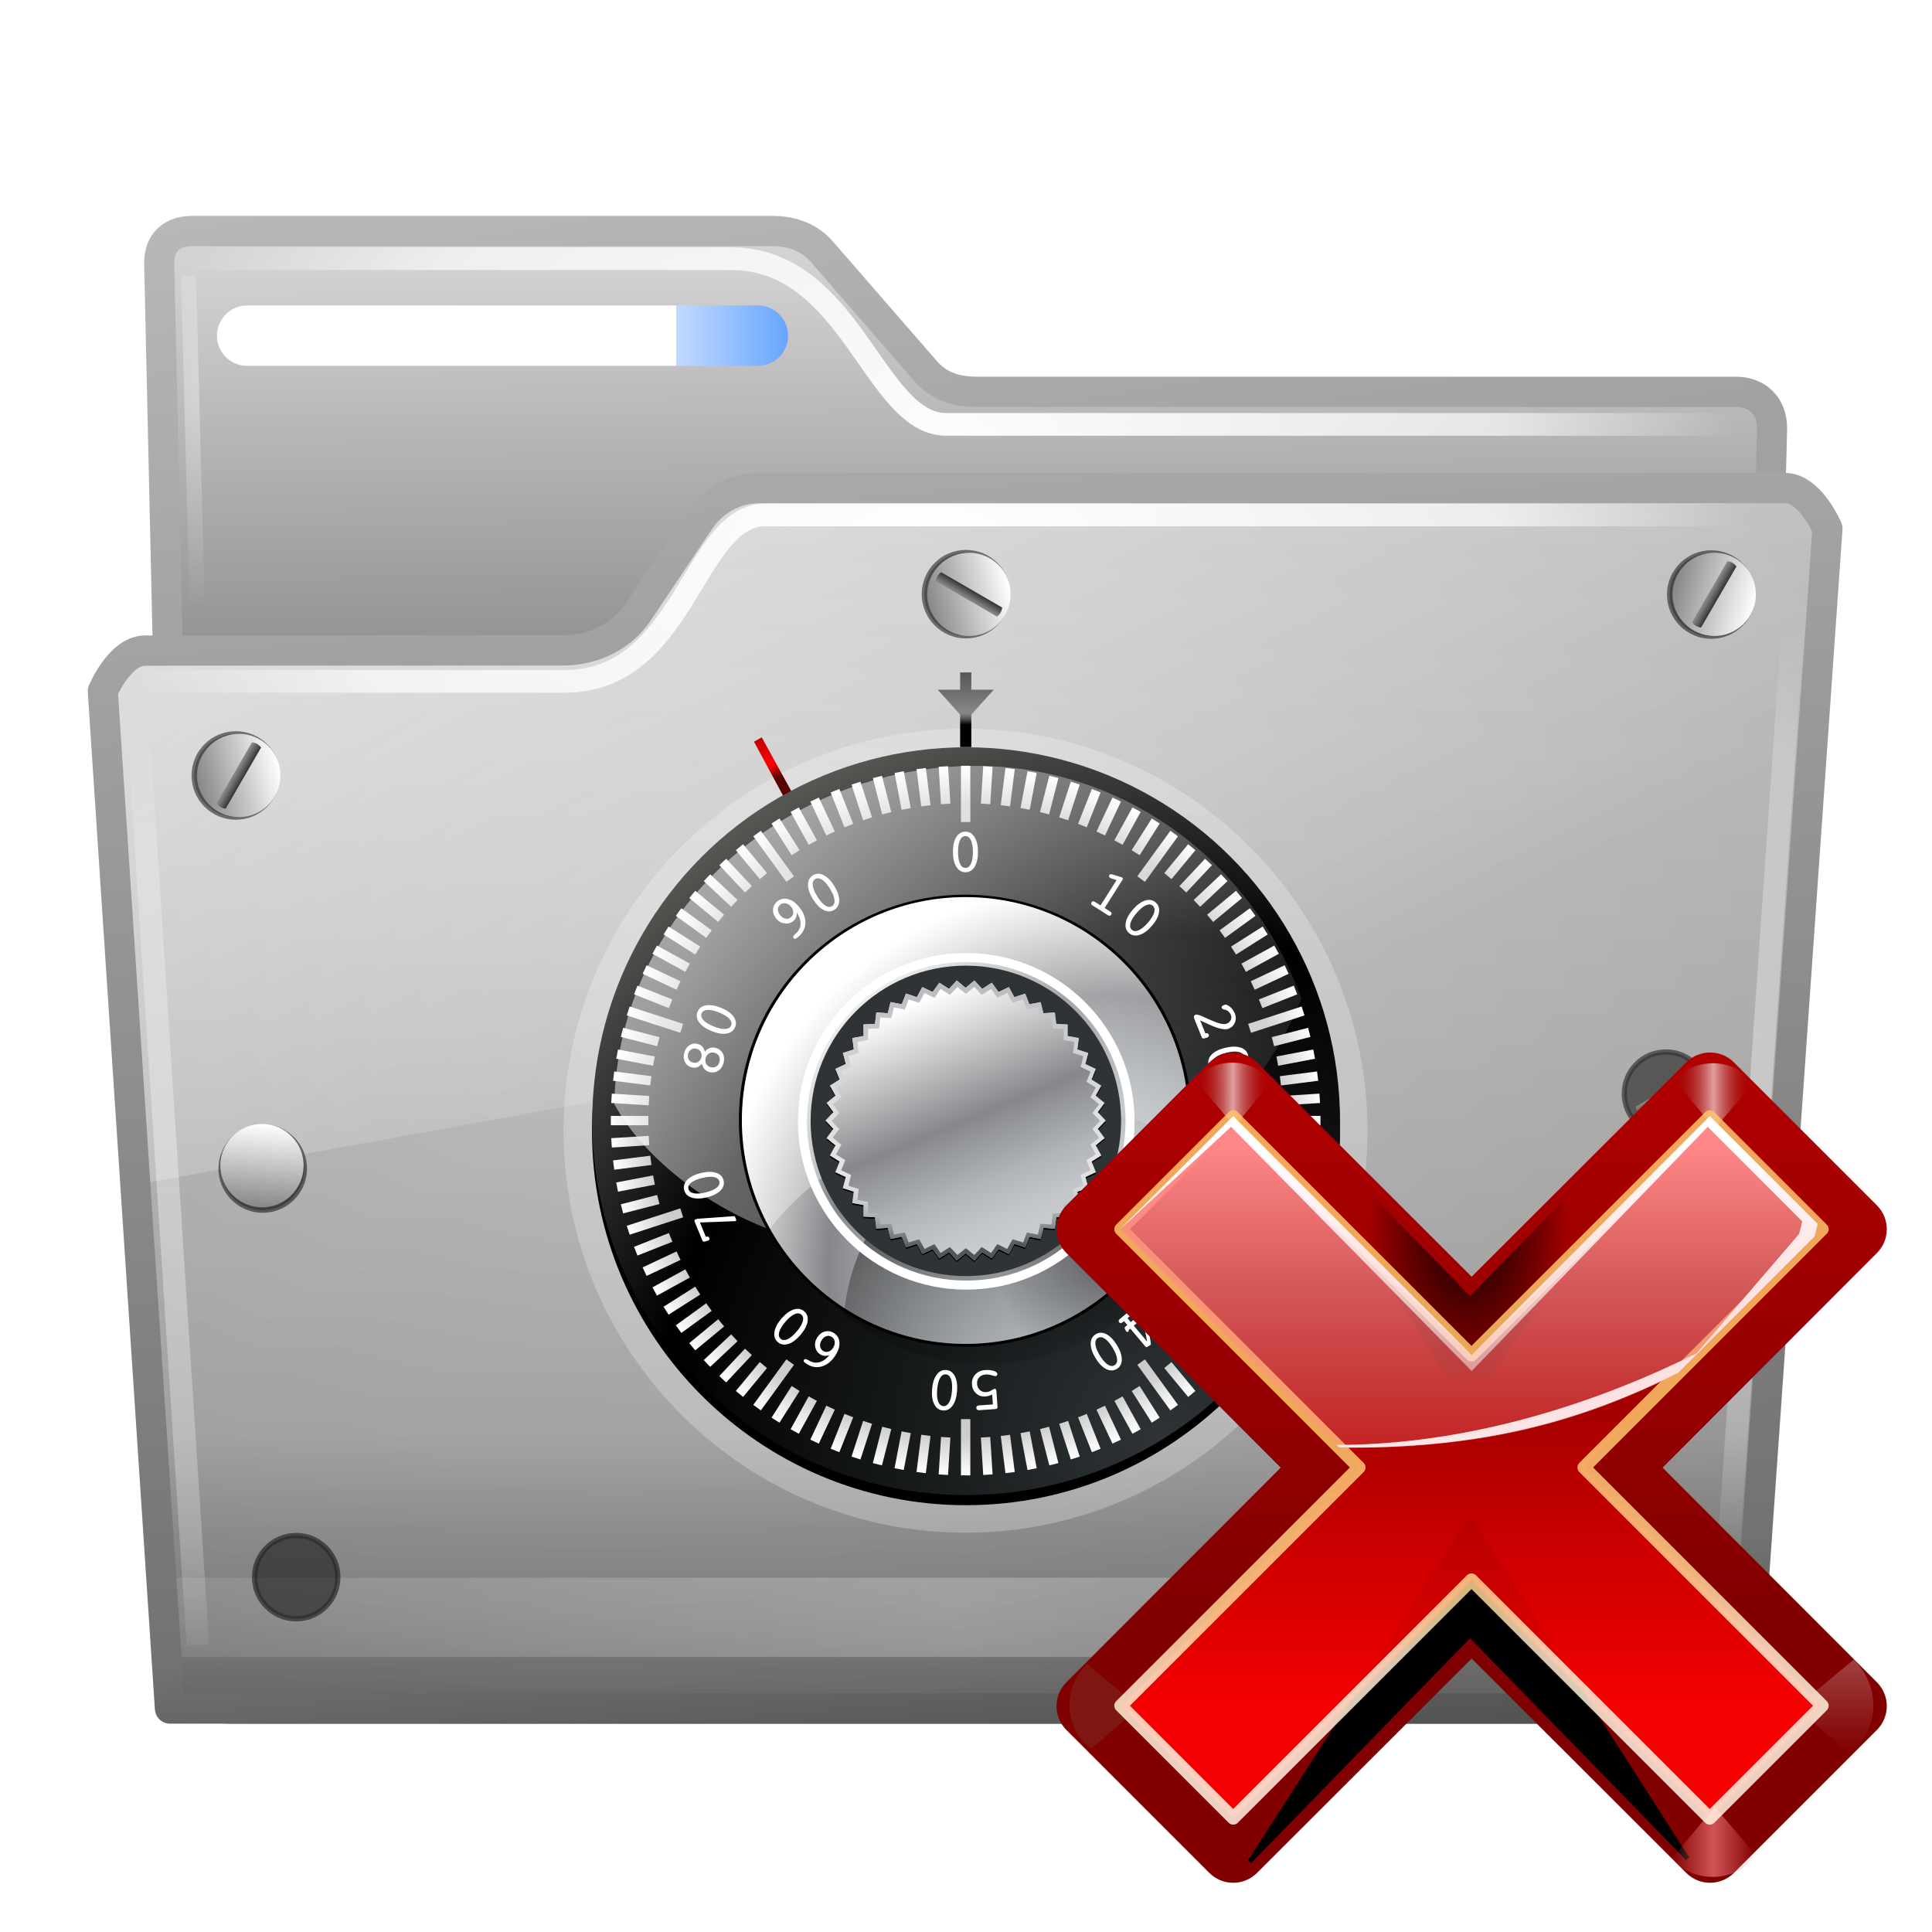 <svg height="256" viewBox="0 0 256 256" width="256" xmlns="http://www.w3.org/2000/svg" xmlns:xlink="http://www.w3.org/1999/xlink">
  <defs>
    <linearGradient id="linearGradient6701">
      <stop offset="0" stop-color="#fff"/>
      <stop offset="1" stop-color="#fff" stop-opacity="0"/>
    </linearGradient>
    <filter id="filter4454" color-interpolation-filters="sRGB" height="4.714" width="1.323" x="-.161" y="-1.857">
      <feGaussianBlur stdDeviation="15.477"/>
    </filter>
    <linearGradient id="linearGradient4786" gradientTransform="matrix(5.366 0 0 5.087 24.876 281.347)" gradientUnits="userSpaceOnUse" x1="15.133" x2="15.044" y1="17.42" y2="6.623">
      <stop offset="0" stop-color="#898989"/>
      <stop offset="1" stop-color="#d2d2d2"/>
    </linearGradient>
    <filter id="filter4123" color-interpolation-filters="sRGB" height="1.737" width="1.154" x="-.077" y="-.369">
      <feGaussianBlur stdDeviation="6.45"/>
    </filter>
    <linearGradient id="linearGradient4790" gradientUnits="userSpaceOnUse" x1="107.5" x2="94.814" y1="357" y2="279.762">
      <stop offset="0" stop-color="#a1a1a1"/>
      <stop offset="1" stop-color="#c1c1c1"/>
    </linearGradient>
    <linearGradient id="linearGradient11897" gradientUnits="userSpaceOnUse" x1="148.066" x2="148.066" y1="486.029" y2="315.263">
      <stop offset="0" stop-color="#616161"/>
      <stop offset=".063" stop-color="#747474"/>
      <stop offset=".13" stop-color="#818181"/>
      <stop offset=".2" stop-color="#969696"/>
      <stop offset=".7" stop-color="#b1b1b1"/>
      <stop offset="1" stop-color="#b6b6b6"/>
    </linearGradient>
    <radialGradient id="radialGradient69112" cx="147.016" cy="525.86" gradientTransform="matrix(1.587 0 -0 .753 -86.287 85.9)" gradientUnits="userSpaceOnUse" r="103.047" xlink:href="#linearGradient6701"/>
    <filter id="filter4375-19" color-interpolation-filters="sRGB" height="2.706" width="1.027" x="-.014" y="-.853">
      <feGaussianBlur stdDeviation="1.066"/>
    </filter>
    <linearGradient id="linearGradient4324-3">
      <stop offset="0" stop-color="#fff"/>
      <stop offset=".711" stop-color="#fff" stop-opacity=".653"/>
      <stop offset="1" stop-color="#fff" stop-opacity="0"/>
    </linearGradient>
    <linearGradient id="linearGradient6330" gradientUnits="userSpaceOnUse" x1="167.422" x2="180.588" y1="320.081" y2="482.759">
      <stop offset="0" stop-color="#a8a8a8"/>
      <stop offset=".853" stop-color="#727272"/>
      <stop offset="1" stop-color="#4e4e4e"/>
    </linearGradient>
    <linearGradient id="linearGradient6345" gradientUnits="userSpaceOnUse" x1="85.711" x2="130.892" y1="333.963" y2="426.569">
      <stop offset="0" stop-color="#fff" stop-opacity=".501"/>
      <stop offset="1" stop-color="#fff" stop-opacity="0"/>
    </linearGradient>
    <radialGradient id="radialGradient6522" cx="129.671" cy="373.827" gradientTransform="matrix(1.648 -.21 .129 1 -143.259 41.552)" gradientUnits="userSpaceOnUse" r="108.063">
      <stop offset="0" stop-color="#fff" stop-opacity=".3"/>
      <stop offset="1" stop-color="#fff" stop-opacity="0"/>
    </radialGradient>
    <linearGradient id="linearGradient1153" gradientUnits="userSpaceOnUse" x1="28.764" x2="104.454" y1="36.473" y2="36.473">
      <stop offset="0" stop-color="#fff"/>
      <stop offset=".804" stop-color="#fff"/>
      <stop offset=".804" stop-color="#c2daff"/>
      <stop offset="1" stop-color="#67a5ff"/>
    </linearGradient>
    <radialGradient id="radialGradient4473" cx="247.518" cy="398.591" gradientTransform="matrix(18.995 1.488 -.695 8.777 -4177.069 -3468.231)" gradientUnits="userSpaceOnUse" r="6.67" xlink:href="#linearGradient4324-3"/>
    <filter id="filter4504" color-interpolation-filters="sRGB" height="1.017" width="1.596" x="-.298" y="-.008">
      <feGaussianBlur stdDeviation=".366"/>
    </filter>
    <radialGradient id="radialGradient4510" cx="247.068" cy="400.185" gradientTransform="matrix(18.991 -1.537 .728 8.902 -4934.661 -2770.632)" gradientUnits="userSpaceOnUse" r="6.67" xlink:href="#linearGradient4324-3"/>
    <radialGradient id="radialGradient4684" cx="143.602" cy="314.059" gradientTransform="matrix(1 .005 -.003 .66 .994 125.472)" gradientUnits="userSpaceOnUse" r="101.605" xlink:href="#linearGradient4324-3"/>
    <filter id="filter4686" color-interpolation-filters="sRGB" height="1.267" width="1.014" x="-.007" y="-.133">
      <feGaussianBlur stdDeviation=".559"/>
    </filter>
    <radialGradient id="radialGradient5200" cx="143.602" cy="314.059" gradientTransform="matrix(1 .005 -.003 .66 .994 134.194)" gradientUnits="userSpaceOnUse" r="101.605" xlink:href="#linearGradient4324-3"/>
    <radialGradient id="radialGradient1239" cx="53.078" cy="315.766" gradientTransform="matrix(12.122 -.519 1.255 28.998 -987.397 -8818.051)" gradientUnits="userSpaceOnUse" r=".945" xlink:href="#linearGradient6701"/>
    <filter id="filter1241" color-interpolation-filters="sRGB" height="1.082" width="5.77" x="-2.385" y="-.041">
      <feGaussianBlur stdDeviation=".696"/>
    </filter>
    <filter id="filter13055" height="1.138" width="1.138" x="-.069" y="-.069">
      <feGaussianBlur stdDeviation="1.371"/>
    </filter>
    <filter id="filter13065" height="1.069" width="1.069" x="-.035" y="-.035">
      <feGaussianBlur stdDeviation=".685"/>
    </filter>
    <radialGradient id="radialGradient11840" cx="66.992" cy="88.16" gradientUnits="userSpaceOnUse" r="75.704">
      <stop offset="0" stop-color="#2e3436"/>
      <stop offset=".68"/>
      <stop offset="1" stop-color="#555753"/>
    </radialGradient>
    <radialGradient id="radialGradient12144" cx="62.19" cy="72.274" gradientUnits="userSpaceOnUse" r="53.034">
      <stop offset="0" stop-color="#85878a"/>
      <stop offset=".219" stop-color="#c9cdd1"/>
      <stop offset=".293" stop-color="#c2c6ca"/>
      <stop offset=".399" stop-color="#b0b4b7"/>
      <stop offset=".525" stop-color="#939598"/>
      <stop offset=".574" stop-color="#85878a"/>
      <stop offset=".811" stop-color="#fff"/>
    </radialGradient>
    <linearGradient id="lg1">
      <stop offset="0"/>
      <stop offset="1" stop-opacity="0"/>
    </linearGradient>
    <linearGradient id="linearGradient12146" gradientUnits="userSpaceOnUse" x1="74.672" x2="87.036" xlink:href="#lg1" y1="32.865" y2="88.903"/>
    <filter id="filter15054" height="1.246" width="1.157" x="-.079" y="-.123">
      <feGaussianBlur stdDeviation="1.194"/>
    </filter>
    <linearGradient id="linearGradient12148" gradientTransform="matrix(.527 0 0 .539 52.079 41.536)" gradientUnits="userSpaceOnUse" x1="40.928" x2="104.584" xlink:href="#linearGradient6701" y1="32.921" y2="71.319"/>
    <filter id="filter13133" height="1.049" width="1.049" x="-.025" y="-.025">
      <feGaussianBlur stdDeviation=".331"/>
    </filter>
    <linearGradient id="linearGradient12150" gradientUnits="userSpaceOnUse" x1="58.389" x2="46.999" y1="67.108" y2="39.636">
      <stop offset="0" stop-color="#c9cdd1"/>
      <stop offset=".104" stop-color="#c2c6ca"/>
      <stop offset=".254" stop-color="#b0b4b7"/>
      <stop offset=".43" stop-color="#939598"/>
      <stop offset=".5" stop-color="#85878a"/>
      <stop offset="1" stop-color="#fff"/>
    </linearGradient>
    <linearGradient id="linearGradient12152" gradientUnits="userSpaceOnUse" x1="28.664" x2="25.509" y1="22.323" y2="16.585">
      <stop offset=".3" stop-color="#590000"/>
      <stop offset=".354" stop-color="#850000"/>
      <stop offset=".425" stop-color="#b90000"/>
      <stop offset=".487" stop-color="#df0000"/>
      <stop offset=".537" stop-color="#f60000"/>
      <stop offset=".568" stop-color="#f00"/>
      <stop offset="1" stop-color="#bf0000"/>
    </linearGradient>
    <filter id="filter13703" height="1.126" width="1.126" x="-.063" y="-.063">
      <feGaussianBlur stdDeviation=".745"/>
    </filter>
    <linearGradient id="linearGradient12154" gradientUnits="userSpaceOnUse" x1="46.999" x2="46.999" y1="17.614" y2="8.549">
      <stop offset=".3"/>
      <stop offset=".314" stop-color="#0f1010"/>
      <stop offset=".363" stop-color="#424344"/>
      <stop offset=".406" stop-color="#66686a"/>
      <stop offset=".44" stop-color="#7d7f81"/>
      <stop offset=".462" stop-color="#85878a"/>
      <stop offset="1" stop-color="#555753"/>
    </linearGradient>
    <linearGradient id="linearGradient13089" gradientTransform="matrix(.503 0 0 .504 79.386 47.605)" gradientUnits="userSpaceOnUse" x1="47.75" x2="47.081" y1="70.165" y2="38.964">
      <stop offset="0" stop-color="#535557"/>
      <stop offset=".03" stop-color="#6e7072"/>
      <stop offset=".084" stop-color="#98999b"/>
      <stop offset=".136" stop-color="#b9babc"/>
      <stop offset=".186" stop-color="#d1d1d3"/>
      <stop offset=".233" stop-color="#dfdfe1"/>
      <stop offset=".272" stop-color="#e4e4e6"/>
      <stop offset=".477" stop-color="#dfdfe1"/>
      <stop offset=".725" stop-color="#d0d0d3"/>
      <stop offset=".994" stop-color="#b8b8bc"/>
      <stop offset="1" stop-color="#b7b7bb"/>
    </linearGradient>
    <clipPath id="clipPath13095">
      <polygon points="61.121 47.956 60.786 49.232 61.983 49.786 61.49 51.011 62.607 51.711 61.966 52.864 62.988 53.699 62.205 54.762 63.113 55.719 62.205 56.674 62.988 57.737 61.966 58.573 62.607 59.726 61.49 60.427 61.983 61.649 60.786 62.204 61.121 63.481 59.863 63.882 60.037 65.191 58.739 65.43 58.746 66.75 57.43 66.826 57.271 68.136 55.955 68.044 55.634 69.325 54.34 69.069 53.86 70.3 52.608 69.884 51.979 71.045 50.789 70.476 50.02 71.548 48.909 70.834 48.011 71.802 47 70.953 45.988 71.802 45.09 70.834 43.98 71.548 43.211 70.476 42.02 71.045 41.391 69.884 40.138 70.3 39.66 69.069 38.365 69.325 38.044 68.044 36.729 68.136 36.57 66.826 35.253 66.75 35.261 65.43 33.963 65.191 34.136 63.882 32.878 63.481 33.215 62.204 32.017 61.649 32.51 60.427 31.392 59.726 32.035 58.573 31.012 57.737 31.793 56.674 30.884 55.719 31.793 54.762 31.012 53.699 32.035 52.864 31.392 51.711 32.51 51.011 32.017 49.786 33.215 49.232 32.878 47.956 34.136 47.555 33.963 46.247 35.261 46.007 35.253 44.687 36.57 44.613 36.729 43.302 38.044 43.393 38.365 42.112 39.66 42.367 40.138 41.137 41.391 41.552 42.02 40.393 43.211 40.961 43.98 39.889 45.09 40.603 45.988 39.636 47 40.482 47 40.482 48.011 39.636 48.909 40.603 50.02 39.889 50.789 40.961 51.979 40.393 52.608 41.552 53.86 41.137 54.34 42.367 55.634 42.112 55.955 43.393 57.271 43.302 57.43 44.613 58.746 44.687 58.739 46.007 60.037 46.247 59.863 47.555" transform="matrix(.503 0 0 .504 79.386 47.605)"/>
    </clipPath>
    <filter id="filter13123" height="1.168" width="1.168" x="-.084" y="-.084">
      <feGaussianBlur stdDeviation=".592"/>
    </filter>
    <filter id="filter12955" height="1.349" width="1.349" x="-.174" y="-.174">
      <feGaussianBlur stdDeviation=".477"/>
    </filter>
    <linearGradient id="linearGradient12991" gradientTransform="matrix(.669 .169 -.169 .669 20.851 8.971)" gradientUnits="userSpaceOnUse" x1="7.464" x2="7.464" xlink:href="#XMLID_137_" y1="3.502" y2="11.501"/>
    <linearGradient id="XMLID_137_" gradientTransform="matrix(.97 .245 -.245 .97 2.102 -1.602)" gradientUnits="userSpaceOnUse" x1="7.464" x2="7.464" y1="3.502" y2="11.501">
      <stop offset="0" stop-color="#fff"/>
      <stop offset="1" stop-color="#888"/>
    </linearGradient>
    <linearGradient id="linearGradient12993" gradientTransform="matrix(.346 .597 -.597 .346 26.692 7.776)" gradientUnits="userSpaceOnUse" x1="7.839" x2="7.839" xlink:href="#XMLID_138_" y1="8.585" y2="7.585"/>
    <linearGradient id="XMLID_138_" gradientTransform="matrix(.913 .407 -.407 .913 3.627 -3.074)" gradientUnits="userSpaceOnUse" x1="7.839" x2="7.839" y1="8.585" y2="7.585">
      <stop offset="0" stop-color="#888a85"/>
      <stop offset=".223" stop-color="#7a7c78"/>
      <stop offset=".644" stop-color="#565654"/>
      <stop offset="1" stop-color="#323232"/>
    </linearGradient>
    <linearGradient id="linearGradient31135" gradientTransform="matrix(.97 .245 -.245 .97 2.102 -1.602)" gradientUnits="userSpaceOnUse" x1="7.464" x2="7.464" xlink:href="#XMLID_137_" y1="3.502" y2="11.501"/>
    <linearGradient id="linearGradient13049" gradientTransform="matrix(.865 -.501 .501 .865 -3.334 4.431)" gradientUnits="userSpaceOnUse" x1="7.839" x2="7.839" xlink:href="#XMLID_138_" y1="8.585" y2="7.585"/>
    <linearGradient id="linearGradient12969" gradientTransform="matrix(-.597 -.346 -.346 .597 32.049 13.133)" gradientUnits="userSpaceOnUse" x1="7.839" x2="7.839" xlink:href="#XMLID_138_" y1="8.585" y2="7.585"/>
    <radialGradient id="radialGradient544" cx="47.001" cy="55.717" gradientTransform="matrix(1 0 0 1 0 .002)" gradientUnits="userSpaceOnUse" r="38.105">
      <stop offset="0" stop-color="#9e9e9e"/>
      <stop offset=".893" stop-color="#cecece"/>
      <stop offset="1" stop-color="#fff"/>
    </radialGradient>
    <linearGradient id="linearGradient3208" gradientUnits="userSpaceOnUse" x1="74.197" x2="74.197" y1="74.948" y2="-16.736">
      <stop offset="0" stop-color="#810000"/>
      <stop offset="1" stop-color="#c50000"/>
    </linearGradient>
    <clipPath id="clipPath3559">
      <path d="m-64.51 10.75c-1.042.008-2.04.423-2.781 1.156l-16.969 16.969c-1.561 1.562-1.561 4.094 0 5.656l25.438 25.469-25.438 25.469c-1.561 1.562-1.561 4.094 0 5.656l16.969 16.969c1.562 1.561 4.094 1.561 5.656 0l25.469-25.438 25.469 25.438c1.562 1.561 4.094 1.561 5.656 0l16.969-16.969c1.561-1.562 1.561-4.094 0-5.656l-25.438-25.469 25.438-25.469c1.561-1.562 1.561-4.094 0-5.656l-16.969-16.969c-1.562-1.561-4.094-1.561-5.656 0l-25.469 25.438-25.469-25.438c-.764-.756-1.8-1.173-2.875-1.156zm31.188 63.406c-.751-.759-1.775-1.187-2.844-1.187s-2.092.427-2.844 1.187z"/>
    </clipPath>
    <filter id="filter3549" height="1.319" width="1.245" x="-.123" y="-.163">
      <feGaussianBlur stdDeviation="2.57"/>
    </filter>
    <linearGradient id="linearGradient4331" gradientTransform="scale(1.098 .911)" gradientUnits="userSpaceOnUse" x1="26.091" x2="31.501" xlink:href="#linearGradient6701" y1="14.857" y2="14.857"/>
    <filter id="filter3477" height="1.28" width="1.233" x="-.116" y="-.14">
      <feGaussianBlur stdDeviation=".288"/>
    </filter>
    <linearGradient id="linearGradient5179" gradientUnits="userSpaceOnUse" x1="304.887" x2="345.62" y1="385.861" y2="384.624">
      <stop offset="0" stop-color="#765c44"/>
      <stop offset="1" stop-color="#765c44" stop-opacity="0"/>
    </linearGradient>
    <linearGradient id="linearGradient3200" gradientUnits="userSpaceOnUse" x1="70.557" x2="70.557" y1="84.739" y2="34.264">
      <stop offset="0" stop-color="#f00"/>
      <stop offset="1" stop-color="#7f0000"/>
    </linearGradient>
    <linearGradient id="linearGradient5130" gradientUnits="userSpaceOnUse" spreadMethod="reflect" x1="88.606" x2="91.575" xlink:href="#linearGradient3366" y1="13.51" y2="13.51"/>
    <linearGradient id="linearGradient3366">
      <stop offset="0" stop-color="#ff8787"/>
      <stop offset="1" stop-color="#ff8787" stop-opacity="0"/>
    </linearGradient>
    <radialGradient id="radialGradient5265" cx="-36.593" cy="90.073" gradientTransform="matrix(.458 0 0 .782 -19.848 18.821)" gradientUnits="userSpaceOnUse" r="25.986" xlink:href="#lg1"/>
    <linearGradient id="linearGradient5120" gradientUnits="userSpaceOnUse" spreadMethod="reflect" x1="31.606" x2="34.575" xlink:href="#linearGradient3207" y1="13.51" y2="13.51"/>
    <linearGradient id="linearGradient3207">
      <stop offset="0" stop-color="#fff"/>
      <stop offset="1" stop-color="#790000" stop-opacity="0"/>
    </linearGradient>
    <linearGradient id="linearGradient5126" gradientUnits="userSpaceOnUse" spreadMethod="reflect" x1="88.606" x2="91.575" xlink:href="#linearGradient3207" y1="13.51" y2="13.51"/>
    <linearGradient id="linearGradient5100" gradientUnits="userSpaceOnUse" x1="60" x2="57.434" y1="92.973" y2="55.079">
      <stop offset="0" stop-color="#fff5e4"/>
      <stop offset=".25" stop-color="#ffecd0"/>
      <stop offset=".5" stop-color="#ffd390"/>
      <stop offset="1" stop-color="#ffc46a"/>
    </linearGradient>
    <filter id="filter3354" height="1.045" width="1.045" x="-.022" y="-.022">
      <feGaussianBlur stdDeviation=".458"/>
    </filter>
    <linearGradient id="linearGradient3194" gradientTransform="matrix(1.381 0 0 .687 16.962 -1.45)" gradientUnits="userSpaceOnUse" x1="68.313" x2="51.545" y1="109.976" y2="32.751">
      <stop offset="0" stop-color="#f4f5f8"/>
      <stop offset="1" stop-color="#fdfdfe"/>
    </linearGradient>
    <linearGradient id="linearGradient3191" gradientUnits="userSpaceOnUse" x1="63.012" x2="63.012" xlink:href="#linearGradient3366" y1="19.73" y2="67.1"/>
    <linearGradient id="linearGradient3188" gradientUnits="userSpaceOnUse" x1="73.148" x2="72.287" y1="69.748" y2="19.607">
      <stop offset="0" stop-color="#fff" stop-opacity="0"/>
      <stop offset="1" stop-color="#fff"/>
    </linearGradient>
  </defs>
  <rect fill-rule="evenodd" filter="url(#filter4454)" height="20" opacity=".8" rx="8.153" ry="10" transform="matrix(.903 0 0 .297 9.573 162.761)" width="230" x="15" y="201"/>
  <g enable-background="new" transform="matrix(1.058 0 0 1.064 -28.633 -300.291)">
    <path d="m52.094 312c-2.336 0-4.094 1.278-4.094 3.95v167.466c0 3.952 2.447 6.585 5.772 6.585h189.555c3.344 0 4.673-2.461 4.673-5.905v-147.522c0-2.951-2.011-4.547-4.516-4.547h-93.987c-1.693 0-4.434-.205-6.493-2.561l-13.071-14.954c-1.757-2.011-4.225-2.511-6.09-2.511z" fill="url(#linearGradient4786)" fill-rule="evenodd"/>
    <path d="m122.25 324c-3.198 0-5.916 1.724-7.531 4.125l-7.656 11.344c-1.912 2.841-5.3 4.78-9.469 4.781h-44.691c-3.197 0-5.392 3.037-5.344 5.062l.406 16.688h199.194l1.281-36.938c.104-3.037-2.147-5.062-5.344-5.062z" fill-rule="evenodd" filter="url(#filter4123)" opacity=".712" transform="translate(0 20)"/>
    <path d="m51.094 311c-2.336 0-4.094 1.278-4.094 3.95l3.78 168.466c0 3.952 2.447 6.585 5.772 6.585h183.996c3.344 0 4.673-2.461 4.673-5.905l3.78-148.522c0-2.951-2.011-4.547-4.516-4.547h-94.987c-1.693 0-4.434-.205-6.493-2.561l-13.071-14.954c-1.757-2.011-4.225-2.511-6.09-2.511z" fill="none" stroke="url(#linearGradient4790)" stroke-width="3.769"/>
    <path d="m51.07 314.443h67.537c15.096 0 17.92 20.638 26.983 20.638h103.022" fill="none" filter="url(#filter4686)" stroke="url(#radialGradient5200)" stroke-width="2.827"/>
    <path d="m32.764 36.473h67.69" fill="#82b7ff" stroke="url(#linearGradient1153)" stroke-linecap="round" stroke-width="8" transform="matrix(.945 0 0 .94 27.055 289.746)"/>
    <path d="m50.673 296.605 1.095 41.308" fill="none" filter="url(#filter1241)" opacity=".6" stroke="url(#radialGradient1239)" stroke-width="1.885" transform="translate(0 20)"/>
  </g>
  <g enable-background="new" transform="matrix(1.058 0 0 1.064 -28.703 -290.725)">
    <path d="m122.254 334.01h128.406c3.197 0 5.344 5.062 5.344 5.062l-10.344 146.938h-197.25l-8.406-126.688s2.116-5.062 5.312-5.062l52.281-.031c4.168-.002 7.557-1.94 9.469-4.781l7.656-11.344c1.616-2.401 4.333-4.094 7.531-4.094z" fill="url(#linearGradient11897)"/>
    <path d="m245.656 480.938h-197.25v3h197.25z" fill="url(#radialGradient69112)" fill-rule="evenodd" filter="url(#filter4375-19)" opacity=".499" transform="matrix(1 0 0 3.292 0 -1113.528)"/>
    <path d="m122.254 334.01h128.406c3.197 0 5.344 5.062 5.344 5.062l-10.344 146.938h-197.25l-8.406-126.688s2.116-5.062 5.312-5.062l52.281-.031c4.168-.002 7.557-1.94 9.469-4.781l7.656-11.344c1.616-2.401 4.333-4.094 7.531-4.094z" fill="url(#radialGradient6522)"/>
    <path d="m122.254 334.009c-3.198 0-5.916 1.692-7.531 4.093l-7.657 11.344c-1.912 2.841-5.299 4.78-9.467 4.782l-52.282.031c-3.197 0-5.33 3.037-5.311 5.063l4.287 61.42 208.935-37.755 2.777-43.916c-.003-3.038-2.148-5.063-5.344-5.063z" fill="url(#linearGradient6345)"/>
    <path d="m241.877 480.938h-187.801v3h187.801z" fill="url(#radialGradient69112)" fill-rule="evenodd" filter="url(#filter4375-19)" opacity=".3" transform="matrix(1 0 0 .722 0 131.781)"/>
    <path d="m122.188 323h128.406c3.197 0 5.344 5.062 5.344 5.062l-10.344 146.938h-197.25l-8.406-126.688s2.116-5.062 5.312-5.062l52.281-.031c4.168-.002 7.557-1.94 9.469-4.781l7.656-11.344c1.616-2.401 4.333-4.094 7.531-4.094z" fill="none" stroke="url(#linearGradient6330)" stroke-linecap="round" stroke-linejoin="round" stroke-width="3.769" transform="translate(.066 11.01)"/>
    <path d="m242.728 466.93 9.579-136.678" fill="none" filter="url(#filter4504)" opacity=".6" stroke="url(#radialGradient4473)" stroke-width="2.827" transform="translate(.066 11.01)"/>
    <path d="m51.845 467.081-7.683-117.524" fill="none" filter="url(#filter4504)" opacity=".6" stroke="url(#radialGradient4510)" stroke-width="2.827" transform="translate(.066 11.01)"/>
    <path d="m45.401 347.075h52.419c15.096 0 16.03-20.715 25.093-20.715h125.699" fill="none" filter="url(#filter4686)" stroke="url(#radialGradient4684)" stroke-width="2.827" transform="translate(.066 11.01)"/>
  </g>
  <g transform="matrix(0 2 -2 0 255.998 7.881)">
    <g transform="matrix(-1 0 0 1 60.014 48.549)">
      <circle cx="86" cy="7.5" filter="url(#filter12955)" opacity=".7" r="4" stroke="#000" stroke-width=".5" transform="matrix(.69 0 0 .69 -34.75 10.276)"/>
      <circle cx="24.575" cy="15.25" fill="url(#linearGradient12991)" r="2.759" stroke-width=".69"/>
      <path d="m23.703 13.056c-.121.012-.235.044-.338.105-.104.06-.188.142-.258.241l2.34 4.042c.121-.012.235-.044.338-.105.104-.06.188-.142.258-.241z" fill="url(#linearGradient12993)" stroke-width=".69"/>
    </g>
    <g transform="matrix(-.69 0 0 .69 52.612 107)">
      <circle cx="86" cy="7.5" filter="url(#filter12955)" opacity=".7" r="4" stroke="#000" stroke-width=".5" transform="translate(-78.499 .29)"/>
      <circle cx="7.5" cy="7.5" fill="url(#linearGradient31135)" r="3.999"/>
      <path d="m4.319 8.764c.018.175.064.341.153.49.086.15.206.273.35.375l5.859-3.392c-.018-.175-.064-.341-.152-.491-.086-.15-.206-.273-.35-.375z" fill="url(#linearGradient13049)"/>
    </g>
    <g transform="matrix(-1 0 0 1 125.139 92.924)">
      <circle cx="86" cy="7.5" filter="url(#filter12955)" opacity=".7" r="4" stroke="#000" stroke-width=".5" transform="matrix(.69 0 0 .69 -34.75 10.276)"/>
      <circle cx="24.575" cy="15.25" fill="url(#linearGradient12991)" r="2.759" stroke-width=".69"/>
      <path d="m23.703 13.056c-.121.012-.235.044-.338.105-.104.06-.188.142-.258.241l2.34 4.042c.121-.012.235-.044.338-.105.104-.06.188-.142.258-.241z" fill="url(#linearGradient12993)" stroke-width=".69"/>
    </g>
    <g transform="matrix(.69 0 0 .69 95.388 14.25)">
      <circle cx="86" cy="7.5" filter="url(#filter12955)" opacity=".7" r="4" stroke="#000" stroke-width=".5" transform="translate(-78.499 .29)"/>
      <circle cx="7.5" cy="7.5" fill="url(#linearGradient31135)" r="3.999"/>
      <path d="m4.319 8.764c.018.175.064.341.153.49.086.15.206.273.35.375l5.859-3.392c-.018-.175-.064-.341-.152-.491-.086-.15-.206-.273-.35-.375z" fill="url(#linearGradient13049)"/>
    </g>
    <g transform="translate(10.861 -.826)">
      <circle cx="86" cy="7.5" filter="url(#filter12955)" opacity=".7" r="4" stroke="#000" stroke-width=".5" transform="matrix(.69 0 0 .69 -34.75 10.276)"/>
      <circle cx="24.575" cy="15.25" fill="url(#linearGradient12991)" r="2.759" stroke-width=".69"/>
      <path d="m26.77 16.122c-.012.121-.044.235-.105.338-.06.104-.142.188-.241.258l-4.042-2.34c.012-.121.044-.235.105-.338.06-.104.142-.188.241-.258z" fill="url(#linearGradient12969)" stroke-width=".69"/>
    </g>
    <g id="g205" transform="translate(43.924 2.174)">
      <circle cx="86" cy="7.5" filter="url(#filter12955)" opacity=".7" r="4" stroke="#000" stroke-width=".5" transform="matrix(.69 0 0 .69 -34.75 10.276)"/>
      <circle cx="24.575" cy="15.25" fill="url(#linearGradient12991)" r="2.759" stroke-width=".69"/>
      <path d="m23.703 13.056c-.121.012-.235.044-.338.105-.104.06-.188.142-.258.241l2.34 4.042c.121-.012.235-.044.338-.105.104-.06.188-.142.258-.241z" fill="url(#linearGradient12993)" stroke-width=".69"/>
    </g>
    <use transform="matrix(-.174 -.985 .985 -.174 68.039 181.144)" xlink:href="#g205"/>
  </g>
  <g transform="matrix(2.289 0 0 2.289 -67.156 -24.774)">
    <path d="m61.457 75.707c0 13.12 10.673 23.793 23.793 23.793 13.119 0 23.793-10.673 23.793-23.793 0-13.12-10.674-23.794-23.793-23.794-13.12 0-23.793 10.674-23.793 23.794z" fill="#fff" filter="url(#filter13055)" opacity=".5" transform="matrix(.978 0 0 .978 1.854 2.236)"/>
    <path d="m61.457 75.707c0 13.12 10.673 23.793 23.793 23.793 13.119 0 23.793-10.673 23.793-23.793 0-13.12-10.674-23.794-23.793-23.794-13.12 0-23.793 10.674-23.793 23.794z" filter="url(#filter13065)" transform="matrix(.91 0 0 .91 7.682 7.411)"/>
    <circle cx="47" cy="55.719" fill="url(#radialGradient11840)" r="38.105" transform="matrix(.568 0 0 .568 58.57 44.077)"/>
    <g fill="url(#radialGradient544)" transform="matrix(.539 0 0 .539 59.904 45.659)">
      <g fill="url(#radialGradient544)">
        <rect fill="url(#radialGradient544)" height="6.043" width="1.007" x="46.497" y="17.614"/>
        <rect fill="url(#radialGradient544)" height="6.041" width="1.007" x="46.497" y="87.78"/>
      </g>
      <g fill="url(#radialGradient544)">
        <polygon fill="url(#radialGradient544)" points="27.748 30.077 24.195 25.187 25.01 24.595 28.563 29.483"/>
        <polygon fill="url(#radialGradient544)" points="68.99 86.843 65.437 81.952 66.253 81.36 69.806 86.25"/>
      </g>
      <g fill="url(#radialGradient544)">
        <polygon fill="url(#radialGradient544)" points="16.352 46.29 10.605 44.422 10.916 43.464 16.663 45.332"/>
        <polygon fill="url(#radialGradient544)" points="83.083 67.973 77.336 66.104 77.648 65.147 83.396 67.015"/>
      </g>
      <g fill="url(#radialGradient544)">
        <polygon fill="url(#radialGradient544)" points="16.664 66.104 10.916 67.973 10.605 67.015 16.353 65.147"/>
        <polygon fill="url(#radialGradient544)" points="83.396 44.422 77.648 46.29 77.337 45.332 83.085 43.464"/>
      </g>
      <g fill="url(#radialGradient544)">
        <polygon fill="url(#radialGradient544)" points="28.563 81.952 25.01 86.843 24.195 86.25 27.748 81.36"/>
        <polygon fill="url(#radialGradient544)" points="69.806 25.187 66.253 30.077 65.437 29.483 68.99 24.595"/>
      </g>
      <g fill="url(#radialGradient544)">
        <polygon fill="url(#radialGradient544)" points="44.357 21.742 44.104 17.721 45.111 17.657 45.363 21.678"/>
        <polygon fill="url(#radialGradient544)" points="48.889 93.78 48.637 89.758 49.643 89.695 49.896 93.715"/>
      </g>
      <g fill="url(#radialGradient544)">
        <polygon fill="url(#radialGradient544)" points="42.23 21.974 41.726 17.977 42.724 17.852 43.228 21.848"/>
        <polygon fill="url(#radialGradient544)" points="51.276 93.585 50.771 89.588 51.77 89.462 52.275 93.459"/>
      </g>
      <g fill="url(#radialGradient544)">
        <polygon fill="url(#radialGradient544)" points="40.121 22.341 39.366 18.383 40.354 18.195 41.109 22.151"/>
        <polygon fill="url(#radialGradient544)" points="53.645 93.242 52.891 89.285 53.879 89.096 54.634 93.054"/>
      </g>
      <g fill="url(#radialGradient544)">
        <polygon fill="url(#radialGradient544)" points="38.037 22.838 37.035 18.937 38.012 18.686 39.013 22.588"/>
        <polygon fill="url(#radialGradient544)" points="55.987 92.751 54.987 88.849 55.962 88.598 56.964 92.5"/>
      </g>
      <g fill="url(#radialGradient544)">
        <polygon fill="url(#radialGradient544)" points="35.991 23.465 34.746 19.634 35.703 19.324 36.949 23.155"/>
        <polygon fill="url(#radialGradient544)" points="58.296 92.114 57.05 88.282 58.008 87.971 59.254 91.802"/>
      </g>
      <g fill="url(#radialGradient544)">
        <polygon fill="url(#radialGradient544)" points="33.441 20.104 34.924 23.851 33.987 24.221 32.505 20.475"/>
        <polygon fill="url(#radialGradient544)" points="60.012 87.216 61.494 90.961 60.56 91.332 59.074 87.586"/>
      </g>
      <g fill="url(#radialGradient544)">
        <polygon fill="url(#radialGradient544)" points="32.036 25.1 30.32 21.455 31.231 21.026 32.947 24.671"/>
        <polygon fill="url(#radialGradient544)" points="62.77 90.411 61.054 86.766 61.965 86.337 63.68 89.982"/>
      </g>
      <g fill="url(#radialGradient544)">
        <polygon fill="url(#radialGradient544)" points="30.142 26.1 28.202 22.57 29.083 22.084 31.025 25.615"/>
        <polygon fill="url(#radialGradient544)" points="64.915 89.352 62.975 85.822 63.857 85.336 65.798 88.867"/>
      </g>
      <g fill="url(#radialGradient544)">
        <polygon fill="url(#radialGradient544)" points="28.315 27.217 26.157 23.815 27.007 23.276 29.166 26.677"/>
        <polygon fill="url(#radialGradient544)" points="66.991 88.161 64.834 84.759 65.684 84.219 67.842 87.622"/>
      </g>
      <g fill="url(#radialGradient544)">
        <polygon fill="url(#radialGradient544)" points="24.892 29.784 22.323 26.679 23.1 26.037 25.667 29.141"/>
        <polygon fill="url(#radialGradient544)" points="70.9 85.399 68.333 82.294 69.108 81.653 71.676 84.757"/>
      </g>
      <g fill="url(#radialGradient544)">
        <polygon fill="url(#radialGradient544)" points="23.307 31.224 20.548 28.286 21.283 27.597 24.04 30.533"/>
        <polygon fill="url(#radialGradient544)" points="72.717 83.841 69.959 80.903 70.694 80.214 73.452 83.15"/>
      </g>
      <g fill="url(#radialGradient544)">
        <polygon fill="url(#radialGradient544)" points="21.815 32.759 18.878 30 19.567 29.267 22.504 32.024"/>
        <polygon fill="url(#radialGradient544)" points="74.432 82.17 71.494 79.411 72.184 78.679 75.122 81.436"/>
      </g>
      <g fill="url(#radialGradient544)">
        <polygon fill="url(#radialGradient544)" points="20.424 34.386 17.319 31.817 17.961 31.042 21.065 33.609"/>
        <polygon fill="url(#radialGradient544)" points="76.038 80.396 72.936 77.826 73.577 77.051 76.681 79.619"/>
      </g>
      <g fill="url(#radialGradient544)">
        <polygon fill="url(#radialGradient544)" points="19.137 36.096 15.876 33.728 16.469 32.913 19.728 35.281"/>
        <polygon fill="url(#radialGradient544)" points="77.531 78.523 74.271 76.155 74.862 75.341 78.124 77.708"/>
      </g>
      <g fill="url(#radialGradient544)">
        <polygon fill="url(#radialGradient544)" points="17.96 37.884 14.557 35.726 15.097 34.876 18.499 37.034"/>
        <polygon fill="url(#radialGradient544)" points="78.903 76.562 75.502 74.401 76.04 73.552 79.442 75.711"/>
      </g>
      <g fill="url(#radialGradient544)">
        <polygon fill="url(#radialGradient544)" points="16.897 39.743 13.366 37.802 13.851 36.92 17.382 38.861"/>
        <polygon fill="url(#radialGradient544)" points="80.148 74.517 76.617 72.575 77.103 71.693 80.634 73.633"/>
      </g>
      <g fill="url(#radialGradient544)">
        <polygon fill="url(#radialGradient544)" points="15.954 41.666 12.309 39.949 12.737 39.039 16.382 40.754"/>
        <polygon fill="url(#radialGradient544)" points="81.263 72.397 77.618 70.683 78.047 69.771 81.692 71.486"/>
      </g>
      <g fill="url(#radialGradient544)">
        <polygon fill="url(#radialGradient544)" points="15.132 43.643 11.386 42.158 11.756 41.224 15.502 42.706"/>
        <polygon fill="url(#radialGradient544)" points="82.243 70.214 78.497 68.73 78.867 67.794 82.613 69.276"/>
      </g>
      <g fill="url(#radialGradient544)">
        <polygon fill="url(#radialGradient544)" points="13.87 47.731 9.967 46.729 10.218 45.755 14.12 46.756"/>
        <polygon fill="url(#radialGradient544)" points="83.782 65.683 79.88 64.681 80.129 63.703 84.032 64.706"/>
      </g>
      <g fill="url(#radialGradient544)">
        <polygon fill="url(#radialGradient544)" points="13.435 49.829 9.477 49.071 9.665 48.084 13.623 48.837"/>
        <polygon fill="url(#radialGradient544)" points="84.334 63.353 80.378 62.598 80.566 61.608 84.524 62.363"/>
      </g>
      <g fill="url(#radialGradient544)">
        <polygon fill="url(#radialGradient544)" points="13.13 51.946 9.133 51.44 9.259 50.443 13.256 50.949"/>
        <polygon fill="url(#radialGradient544)" points="84.742 60.995 80.743 60.487 80.869 59.488 84.867 59.993"/>
      </g>
      <g fill="url(#radialGradient544)">
        <polygon fill="url(#radialGradient544)" points="12.96 54.081 8.938 53.828 9.003 52.824 13.024 53.076"/>
        <polygon fill="url(#radialGradient544)" points="84.999 58.612 80.977 58.361 81.04 57.355 85.061 57.606"/>
      </g>
      <g fill="url(#radialGradient544)">
        <rect fill="url(#radialGradient544)" height="1.005" width="4.029" x="8.896" y="55.215"/>
        <rect fill="url(#radialGradient544)" height="1.007" width="4.03" x="81.076" y="55.214"/>
      </g>
      <g fill="url(#radialGradient544)">
        <polygon fill="url(#radialGradient544)" points="13.024 58.361 9.003 58.613 8.938 57.609 12.96 57.356"/>
        <polygon fill="url(#radialGradient544)" points="85.061 53.829 81.04 54.081 80.976 53.076 84.997 52.823"/>
      </g>
      <g fill="url(#radialGradient544)">
        <polygon fill="url(#radialGradient544)" points="13.257 60.487 9.259 60.995 9.133 59.996 13.13 59.49"/>
        <polygon fill="url(#radialGradient544)" points="84.867 51.442 80.869 51.948 80.743 50.949 84.742 50.443"/>
      </g>
      <g fill="url(#radialGradient544)">
        <polygon fill="url(#radialGradient544)" points="13.624 62.598 9.665 63.354 9.477 62.365 13.433 61.608"/>
        <polygon fill="url(#radialGradient544)" points="84.524 49.074 80.566 49.829 80.378 48.838 84.334 48.083"/>
      </g>
      <g fill="url(#radialGradient544)">
        <polygon fill="url(#radialGradient544)" points="14.12 64.681 10.218 65.684 9.967 64.708 13.87 63.705"/>
        <polygon fill="url(#radialGradient544)" points="84.032 46.73 80.129 47.731 79.88 46.756 83.782 45.754"/>
      </g>
      <g fill="url(#radialGradient544)">
        <polygon fill="url(#radialGradient544)" points="15.502 68.732 11.756 70.214 11.385 69.277 15.132 67.794"/>
        <polygon fill="url(#radialGradient544)" points="82.613 42.159 78.867 43.643 78.495 42.706 82.243 41.224"/>
      </g>
      <g fill="url(#radialGradient544)">
        <polygon fill="url(#radialGradient544)" points="16.382 70.683 12.736 72.398 12.307 71.487 15.953 69.771"/>
        <polygon fill="url(#radialGradient544)" points="81.693 39.951 78.047 41.666 77.618 40.754 81.263 39.038"/>
      </g>
      <g fill="url(#radialGradient544)">
        <polygon fill="url(#radialGradient544)" points="17.382 72.575 13.851 74.517 13.366 73.633 16.896 71.693"/>
        <polygon fill="url(#radialGradient544)" points="80.634 37.803 77.103 39.743 76.617 38.861 80.147 36.92"/>
      </g>
      <g fill="url(#radialGradient544)">
        <polygon fill="url(#radialGradient544)" points="18.499 74.4 15.097 76.562 14.557 75.711 17.959 73.553"/>
        <polygon fill="url(#radialGradient544)" points="79.442 35.726 76.04 37.884 75.5 37.034 78.901 34.876"/>
      </g>
      <g fill="url(#radialGradient544)">
        <polygon fill="url(#radialGradient544)" points="19.728 76.155 16.469 78.524 15.876 77.708 19.137 75.341"/>
        <polygon fill="url(#radialGradient544)" points="78.124 33.729 74.862 36.096 74.271 35.281 77.531 32.913"/>
      </g>
      <g fill="url(#radialGradient544)">
        <polygon fill="url(#radialGradient544)" points="21.065 77.826 17.961 80.396 17.319 79.619 20.424 77.051"/>
        <polygon fill="url(#radialGradient544)" points="76.681 31.817 73.577 34.386 72.934 33.609 76.037 31.042"/>
      </g>
      <g fill="url(#radialGradient544)">
        <polygon fill="url(#radialGradient544)" points="22.504 79.411 19.567 82.17 18.878 81.436 21.815 78.677"/>
        <polygon fill="url(#radialGradient544)" points="75.122 30.001 72.184 32.759 71.494 32.025 74.431 29.267"/>
      </g>
      <g fill="url(#radialGradient544)">
        <polygon fill="url(#radialGradient544)" points="24.041 80.903 21.282 83.841 20.548 83.15 23.307 80.213"/>
        <polygon fill="url(#radialGradient544)" points="73.452 28.286 70.694 31.223 69.958 30.533 72.716 27.597"/>
      </g>
      <g fill="url(#radialGradient544)">
        <polygon fill="url(#radialGradient544)" points="25.667 82.294 23.099 85.399 22.323 84.757 24.892 81.651"/>
        <polygon fill="url(#radialGradient544)" points="71.677 26.679 69.108 29.784 68.333 29.141 70.899 26.037"/>
      </g>
      <g fill="url(#radialGradient544)">
        <polygon fill="url(#radialGradient544)" points="29.167 84.759 27.007 88.161 26.157 87.622 28.316 84.219"/>
        <polygon fill="url(#radialGradient544)" points="67.842 23.815 65.686 27.217 64.832 26.677 66.991 23.277"/>
      </g>
      <g fill="url(#radialGradient544)">
        <polygon fill="url(#radialGradient544)" points="31.025 85.822 29.085 89.352 28.202 88.867 30.143 85.336"/>
        <polygon fill="url(#radialGradient544)" points="65.798 22.569 63.857 26.1 62.973 25.615 64.913 22.085"/>
      </g>
      <g fill="url(#radialGradient544)">
        <polygon fill="url(#radialGradient544)" points="32.947 86.764 31.231 90.41 30.32 89.982 32.036 86.335"/>
        <polygon fill="url(#radialGradient544)" points="63.68 21.454 61.965 25.099 61.054 24.671 62.769 21.027"/>
      </g>
      <g fill="url(#radialGradient544)">
        <polygon fill="url(#radialGradient544)" points="34.924 87.586 33.441 91.332 32.505 90.962 33.988 87.215"/>
        <polygon fill="url(#radialGradient544)" points="61.494 20.474 60.012 24.221 59.074 23.85 60.557 20.105"/>
      </g>
      <g fill="url(#radialGradient544)">
        <polygon fill="url(#radialGradient544)" points="36.949 88.282 35.703 92.114 34.746 91.802 35.991 87.969"/>
        <polygon fill="url(#radialGradient544)" points="59.254 19.633 58.008 23.465 57.049 23.155 58.295 19.324"/>
      </g>
      <g fill="url(#radialGradient544)">
        <polygon fill="url(#radialGradient544)" points="39.014 88.847 38.012 92.751 37.035 92.5 38.039 88.596"/>
        <polygon fill="url(#radialGradient544)" points="56.964 18.935 55.962 22.838 54.985 22.588 55.987 18.686"/>
      </g>
      <g fill="url(#radialGradient544)">
        <polygon fill="url(#radialGradient544)" points="41.11 89.284 40.354 93.242 39.366 93.054 40.121 89.096"/>
        <polygon fill="url(#radialGradient544)" points="54.634 18.382 53.879 22.34 52.891 22.151 53.645 18.195"/>
      </g>
      <g fill="url(#radialGradient544)">
        <polygon fill="url(#radialGradient544)" points="43.229 89.588 42.724 93.585 41.726 93.46 42.23 89.461"/>
        <polygon fill="url(#radialGradient544)" points="52.275 17.977 51.77 21.974 50.771 21.848 51.276 17.852"/>
      </g>
      <g fill="url(#radialGradient544)">
        <polygon fill="url(#radialGradient544)" points="45.363 89.757 45.111 93.779 44.104 93.717 44.358 89.695"/>
        <polygon fill="url(#radialGradient544)" points="49.896 17.719 49.643 21.741 48.637 21.678 48.889 17.658"/>
      </g>
    </g>
    <circle cx="47" cy="55.719" fill="url(#radialGradient12144)" r="24.844" transform="matrix(.522 0 0 .522 60.698 46.599)"/>
    <path d="m83.469 60.469c-9.629.053-16.736 7.651-17.812 17.937 4.126 3.348 9.371 5.344 15.094 5.344 9.273 0 17.316-5.265 21.312-12.969-4.65-6.27-11.481-10.352-18.594-10.312z" fill="url(#linearGradient12146)" filter="url(#filter15054)" transform="matrix(.541 0 0 .541 42.665 44.478)"/>
    <path d="m85.809 55.158c-10.936 0-20.666 8.44-20.912 19.568 1.674 3.117 5.411 5.933 8.981 7.26 6.642-8.528 20.364-8.25 24.335-4.753 2.996-2.451 5.227-5.438 6.46-8.592-2.815-7.868-10.199-13.483-18.864-13.483z" fill="url(#linearGradient12148)" opacity=".5"/>
    <circle cx="85.25" cy="75.708" fill="#2e3436" r="8.986" stroke-width=".541"/>
    <polygon filter="url(#filter13133)" points="30.884 55.719 31.793 54.762 31.012 53.699 32.035 52.864 31.392 51.711 32.51 51.011 32.017 49.786 33.215 49.232 32.878 47.956 34.136 47.555 33.963 46.247 35.261 46.007 35.253 44.687 36.57 44.613 36.729 43.302 38.044 43.393 38.365 42.112 39.66 42.367 40.138 41.137 41.391 41.552 42.02 40.393 43.211 40.961 43.98 39.889 45.09 40.603 45.988 39.636 47 40.482 47 40.482 48.011 39.636 48.909 40.603 50.02 39.889 50.789 40.961 51.979 40.393 52.608 41.552 53.86 41.137 54.34 42.367 55.634 42.112 55.955 43.393 57.271 43.302 57.43 44.613 58.746 44.687 58.739 46.007 60.037 46.247 59.863 47.555 61.121 47.956 60.786 49.232 61.983 49.786 61.49 51.011 62.607 51.711 61.966 52.864 62.988 53.699 62.205 54.762 63.113 55.719 62.205 56.674 62.988 57.737 61.966 58.573 62.607 59.726 61.49 60.427 61.983 61.649 60.786 62.204 61.121 63.481 59.863 63.882 60.037 65.191 58.739 65.43 58.746 66.75 57.43 66.826 57.271 68.136 55.955 68.044 55.634 69.325 54.34 69.069 53.86 70.3 52.608 69.884 51.979 71.045 50.789 70.476 50.02 71.548 48.909 70.834 48.011 71.802 47 70.953 45.988 71.802 45.09 70.834 43.98 71.548 43.211 70.476 42.02 71.045 41.391 69.884 40.138 70.3 39.66 69.069 38.365 69.325 38.044 68.044 36.729 68.136 36.57 66.826 35.253 66.75 35.261 65.43 33.963 65.191 34.136 63.882 32.878 63.481 33.215 62.204 32.017 61.649 32.51 60.427 31.392 59.726 32.035 58.573 31.012 57.737 31.793 56.674" transform="matrix(.503 0 0 .504 61.593 47.7)"/>
    <polygon fill="url(#linearGradient12150)" points="32.035 58.573 31.012 57.737 31.793 56.674 30.884 55.719 31.793 54.762 31.012 53.699 32.035 52.864 31.392 51.711 32.51 51.011 32.017 49.786 33.215 49.232 32.878 47.956 34.136 47.555 33.963 46.247 35.261 46.007 35.253 44.687 36.57 44.613 36.729 43.302 38.044 43.393 38.365 42.112 39.66 42.367 40.138 41.137 41.391 41.552 42.02 40.393 43.211 40.961 43.98 39.889 45.09 40.603 45.988 39.636 47 40.482 47 40.482 48.011 39.636 48.909 40.603 50.02 39.889 50.789 40.961 51.979 40.393 52.608 41.552 53.86 41.137 54.34 42.367 55.634 42.112 55.955 43.393 57.271 43.302 57.43 44.613 58.746 44.687 58.739 46.007 60.037 46.247 59.863 47.555 61.121 47.956 60.786 49.232 61.983 49.786 61.49 51.011 62.607 51.711 61.966 52.864 62.988 53.699 62.205 54.762 63.113 55.719 62.205 56.674 62.988 57.737 61.966 58.573 62.607 59.726 61.49 60.427 61.983 61.649 60.786 62.204 61.121 63.481 59.863 63.882 60.037 65.191 58.739 65.43 58.746 66.75 57.43 66.826 57.271 68.136 55.955 68.044 55.634 69.325 54.34 69.069 53.86 70.3 52.608 69.884 51.979 71.045 50.789 70.476 50.02 71.548 48.909 70.834 48.011 71.802 47 70.953 45.988 71.802 45.09 70.834 43.98 71.548 43.211 70.476 42.02 71.045 41.391 69.884 40.138 70.3 39.66 69.069 38.365 69.325 38.044 68.044 36.729 68.136 36.57 66.826 35.253 66.75 35.261 65.43 33.963 65.191 34.136 63.882 32.878 63.481 33.215 62.204 32.017 61.649 32.51 60.427 31.392 59.726" transform="matrix(.503 0 0 .504 61.593 47.605)"/>
    <polygon fill="url(#linearGradient12152)" points="25.95 16.343 29.104 22.08 28.222 22.565 25.123 16.811" transform="matrix(.541 0 0 .541 59.395 44.664)"/>
    <circle cx="47" cy="55.719" fill="none" filter="url(#filter13703)" r="18.129" stroke="#fff" transform="matrix(.523 0 0 .523 60.692 46.593)"/>
    <polygon fill="url(#linearGradient12154)" points="46.497 8.549 46.497 10.648 44.481 10.648 46.497 13.67 46.497 17.614 47.503 17.614 47.503 13.67 49.518 10.648 47.503 10.648 47.503 8.549" transform="matrix(.644 0 0 .477 54.975 45.67)"/>
    <g fill="#fff" transform="matrix(.541 0 0 .541 59.834 45.577)">
      <g fill="#fff">
        <path d="m62.504 29.734c-.026-.011-.046-.02-.06-.025-.012-.006-.024-.011-.032-.018-.057-.036-.095-.082-.11-.136-.015-.056-.005-.11.029-.164.026-.043.067-.072.118-.086.054-.012.113-.009.184.012l.962.297c.023.007.045.016.067.025.021.009.041.021.062.034.034.022.052.057.052.101 0 .045-.018.095-.052.151l-1.894 2.993.443.28c.164.104.261.184.286.238.029.055.019.12-.026.193-.043.067-.095.105-.151.115-.059.01-.125-.008-.197-.055l-1.654-1.048c-.077-.046-.121-.098-.136-.154-.016-.058-.003-.119.039-.185.047-.075.1-.111.163-.11.06.001.172.054.337.158l.457.29 1.71-2.702z" fill="#fff"/>
        <path d="m64.439 35.599c-.311-.27-.429-.629-.357-1.079.071-.451.328-.931.771-1.44.439-.507.878-.829 1.314-.963.437-.135.809-.067 1.119.202.31.268.429.629.357 1.081s-.327.931-.767 1.437c-.439.506-.878.827-1.316.962-.437.135-.811.069-1.121-.2zm2.538-2.926c-.188-.164-.432-.18-.732-.048-.3.133-.627.404-.981.812-.354.411-.579.774-.668 1.09-.091.316-.04.557.148.722.191.165.438.181.737.048.301-.134.63-.405.985-.816.355-.408.576-.77.666-1.085.089-.317.038-.557-.155-.723z" fill="#fff"/>
        <path d="m71.42 44.76c-.042-.106-.051-.195-.029-.265.023-.068.079-.122.17-.159.133-.051.459.043.977.287l.119.054c.081.035.196.088.347.156.94.435 1.563.591 1.865.47.215-.086.366-.219.451-.396.087-.177.091-.366.012-.562-.052-.126-.126-.238-.226-.333s-.208-.161-.326-.196c-.021-.005-.055-.013-.105-.024-.165-.02-.267-.077-.304-.17-.029-.073-.029-.133.005-.181.03-.048.111-.098.235-.147.073-.029.13-.044.167-.043.04.001.085.014.141.036.177.079.342.199.492.361.149.163.267.344.345.544.136.337.141.662.015.974-.126.313-.347.533-.663.66-.397.16-1.062.027-1.997-.398-.235-.111-.416-.192-.548-.25l-.509-.229.557 1.387c.091-.026.165-.029.228-.008.062.022.105.065.133.133.027.066.026.128-.004.185-.028.056-.081.099-.158.13-.007.003-.019.006-.034.011-.017.002-.026.006-.032.008l-.244.069c-.065.02-.121.021-.169.004s-.082-.047-.101-.096z" fill="#fff"/>
        <path d="m72.951 49.668c-.096-.399.02-.76.342-1.083s.812-.561 1.468-.715c.653-.154 1.196-.157 1.629-.012.432.146.694.419.788.818.095.399-.021.76-.343 1.084-.323.324-.811.562-1.461.717-.652.153-1.195.157-1.63.009-.434-.146-.7-.419-.793-.818zm3.774-.886c-.06-.244-.248-.401-.568-.468s-.745-.041-1.272.084c-.528.125-.922.288-1.18.493-.26.204-.361.428-.303.671.057.246.249.403.568.47.323.069.749.041 1.278-.085.526-.124.919-.287 1.177-.491s.355-.428.3-.674z" fill="#fff"/>
        <path d="m75.013 63.329c-.13.23-.303.392-.515.484-.213.092-.448.106-.707.042-.37-.093-.641-.301-.811-.622-.172-.32-.203-.691-.1-1.105.079-.321.213-.595.399-.815.188-.219.354-.31.502-.272.064.016.112.051.142.107.029.055.036.117.02.183-.009.034-.096.152-.26.351-.163.199-.269.396-.317.59-.063.253-.042.475.062.669.103.194.271.318.498.376.188.045.361.032.518-.045.157-.076.278-.206.362-.387.023-.055.052-.128.081-.22.056-.175.152-.245.289-.209.125.031.18.137.155.314-.012.067-.017.126-.019.172-.017.172.018.321.103.451.085.128.204.211.361.251.202.051.381.028.539-.065.157-.093.261-.234.309-.429.044-.176.035-.373-.028-.586-.063-.215-.089-.347-.077-.393.015-.06.046-.104.094-.133.049-.031.101-.038.159-.023.127.032.228.184.296.452.068.27.066.546-.005.836-.083.33-.251.579-.506.748-.256.171-.529.218-.821.145-.222-.056-.391-.154-.508-.295-.12-.14-.19-.334-.215-.572z" fill="#fff"/>
        <path d="m71.583 66.066c.158-.379.462-.604.912-.678s.987.021 1.609.279c.621.259 1.062.575 1.326.947.266.371.319.746.161 1.126-.159.379-.465.604-.917.679-.451.073-.985-.018-1.604-.275-.617-.26-1.061-.574-1.326-.95-.265-.373-.32-.748-.161-1.128zm3.574 1.494c.097-.232.036-.469-.185-.712-.219-.244-.578-.47-1.077-.678-.502-.21-.915-.308-1.245-.292-.328.013-.54.136-.639.368-.097.234-.034.473.187.718.22.243.58.471 1.081.679.499.208.914.306 1.24.29.328-.015.541-.139.638-.373z" fill="#fff"/>
        <path d="m64.252 76.226c.08-.066.145-.1.195-.096.05.002.104.035.161.104.05.061.072.117.066.168-.007.053-.043.106-.107.16l-.292.244.353.422 1.17-.983c.043-.034.088-.047.132-.04.045.008.09.036.132.086l.146.172c.055.066.091.158.104.273.003.021.006.036.007.048l.452 2.687c.011.061.015.104.01.128-.006.023-.021.047-.046.067-.012.01-.029.022-.058.04-.008.004-.016.008-.024.013l-.29.175c-.026.016-.056.02-.089.008-.033-.01-.066-.033-.097-.069l-1.602-1.911-.127.106c-.038.031-.053.068-.048.116.005.046-.007.079-.032.101-.031.028-.071.039-.115.033-.045-.005-.082-.027-.113-.063-.013-.016-.022-.029-.032-.043-.009-.015-.017-.03-.023-.048l-.066-.119c-.037-.069-.056-.126-.051-.166s.031-.081.079-.121l.21-.178-.351-.421-.088.075c-.106.089-.193.139-.254.146-.062.008-.12-.021-.173-.084-.049-.059-.071-.118-.063-.177.01-.059.048-.115.114-.172zm.696 1.382 1.428 1.705-.479-2.501z" fill="#fff"/>
        <path d="m60.87 78.53c.351-.214.729-.218 1.136-.012.407.205.787.596 1.139 1.17.351.573.523 1.088.521 1.544-.004.456-.182.792-.532 1.005-.35.215-.729.219-1.139.015-.41-.206-.789-.594-1.138-1.166-.348-.573-.522-1.088-.52-1.547.006-.458.183-.794.533-1.009zm2.021 3.307c.214-.129.303-.358.268-.685s-.193-.721-.476-1.184-.562-.785-.838-.968c-.273-.18-.519-.207-.734-.074-.214.132-.306.361-.271.688.037.328.196.723.479 1.188.281.461.561.782.834.964.274.18.52.204.738.071z" fill="#fff"/>
        <path d="m49.798 84.98c-.14.062-.271.108-.39.144-.12.033-.236.053-.348.061-.379.029-.706-.081-.978-.329-.272-.246-.422-.564-.449-.957-.029-.415.087-.769.349-1.058.261-.289.61-.451 1.046-.481.365-.025.678.003.93.085.254.081.385.194.396.334.002.058-.017.109-.058.159-.044.046-.096.072-.156.077-.022 0-.154-.033-.393-.102-.237-.067-.455-.094-.653-.081-.291.021-.521.125-.691.313-.169.188-.243.42-.224.696.019.27.12.489.306.656.184.167.406.24.668.224.195-.013.386-.076.566-.188.181-.11.293-.169.33-.171.066-.004.114.017.144.062.031.047.052.133.06.258l.114 1.63c.006.072-.013.124-.055.16-.043.034-.121.057-.231.064l-1.651.116c-.104.008-.185-.009-.239-.048-.056-.039-.086-.102-.092-.187-.007-.081.016-.144.066-.192.052-.049.129-.077.229-.084l1.478-.104z" fill="#fff"/>
        <path d="m44.876 82.354c.409.03.717.251.927.657.209.403.287.943.233 1.615-.054.671-.217 1.188-.487 1.554-.272.367-.612.535-1.02.502-.409-.031-.719-.252-.928-.658-.211-.407-.29-.943-.235-1.612.054-.668.216-1.185.49-1.555.271-.368.613-.538 1.02-.503zm-.309 3.862c.249.02.456-.113.619-.397.162-.284.264-.696.308-1.236.043-.541.008-.965-.108-1.273-.114-.309-.296-.47-.545-.491-.252-.021-.459.112-.621.397-.163.286-.266.7-.31 1.242-.043.539-.006.962.108 1.269.114.304.296.467.549.489z" fill="#fff"/>
        <path d="m32.382 80.752c-.181.069-.353.097-.515.086s-.317-.062-.46-.152c-.293-.181-.473-.445-.541-.793s-.001-.684.199-1.007c.209-.336.481-.552.813-.645.333-.095.655-.045.965.147.365.228.567.556.607.98.04.426-.092.881-.392 1.364-.391.63-.869 1.036-1.431 1.219-.562.182-1.108.106-1.639-.224-.18-.111-.292-.198-.332-.261-.042-.061-.041-.127.004-.198.075-.119.221-.112.44.02.147.089.269.151.366.188.326.125.656.125.986 0 .331-.122.64-.365.93-.724zm.397-.777c.142-.228.198-.451.167-.67-.031-.218-.141-.386-.33-.504-.178-.11-.365-.134-.564-.069-.198.065-.365.208-.5.426-.141.227-.197.446-.167.659.031.216.138.381.323.496.179.11.371.134.572.072.202-.063.368-.199.499-.41z" fill="#fff"/>
        <path d="m29.681 76.07c.311.266.433.625.365 1.075-.067.45-.32.933-.757 1.446-.436.511-.871.834-1.307.972-.434.139-.808.075-1.12-.191-.312-.267-.434-.626-.366-1.08.067-.453.318-.933.753-1.441.436-.51.871-.833 1.308-.972.437-.14.812-.074 1.124.191zm-2.515 2.946c.191.163.436.176.733.04.299-.134.623-.407.974-.816.353-.413.572-.777.66-1.095.087-.316.035-.557-.156-.72-.191-.164-.437-.18-.735-.042-.299.136-.625.41-.978.821-.352.412-.569.776-.656 1.091-.087.317-.034.558.158.721z" fill="#fff"/>
        <path d="m22.117 65.896c.055-.006.092-.003.112.006.021.007.039.032.055.069l.021.052.088.215c.017.039.021.075.015.104-.006.03-.025.05-.053.061-.016.008-.033.014-.049.016-.016.004-.036.007-.059.009l-3.72.139.632 1.537c.096-.031.174-.038.234-.021s.104.062.133.131.032.126.012.173c-.021.048-.067.086-.14.117-.02.006-.035.013-.045.016s-.02.005-.029.007l-.284.081c-.06.018-.112.016-.156-.007-.045-.024-.08-.064-.104-.125l-.821-2c-.025-.059-.029-.107-.014-.146.013-.036.047-.067.102-.089l.103-.044c.025-.008.059-.017.102-.023.044-.004.103-.01.179-.017z" fill="#fff"/>
        <path d="m21.056 62.065c.096.398-.014.76-.333 1.085-.319.327-.806.57-1.46.729-.652.158-1.195.167-1.628.024s-.698-.413-.795-.811c-.097-.399.014-.762.334-1.089.32-.326.805-.569 1.455-.729.651-.158 1.194-.165 1.629-.022s.7.415.798.813zm-3.761.917c.059.242.249.396.57.461.321.066.745.034 1.269-.095.527-.126.919-.295 1.176-.501.256-.205.354-.429.295-.671-.06-.245-.25-.4-.572-.466-.322-.065-.747-.032-1.274.097-.525.126-.916.293-1.17.498-.256.207-.354.432-.294.677z" fill="#fff"/>
        <path d="m18.743 49.581c-.15.182-.317.305-.498.371s-.375.074-.583.024c-.33-.08-.57-.263-.725-.549-.153-.286-.187-.614-.098-.98.087-.361.265-.636.535-.824.271-.189.558-.246.863-.173.228.055.408.153.54.292.132.141.223.329.274.568.138-.193.305-.327.502-.4.196-.074.408-.083.635-.028.35.085.605.273.768.568.162.293.197.633.104 1.017-.094.384-.28.669-.56.854-.28.187-.598.237-.952.15-.216-.052-.395-.154-.536-.31-.14-.155-.23-.349-.269-.58zm-.956-.121c.209.052.397.023.564-.083s.277-.269.329-.485c.053-.219.029-.414-.071-.587-.102-.172-.258-.283-.47-.334-.203-.048-.388-.02-.554.088-.167.106-.276.27-.329.488-.053.219-.03.414.069.584.1.17.254.28.462.329zm1.888.49c.225.054.424.028.598-.079s.29-.278.346-.512c.057-.235.034-.439-.067-.614-.102-.174-.265-.288-.489-.343-.221-.054-.417-.024-.588.088-.172.112-.285.283-.34.511-.055.227-.032.428.067.606.098.178.256.29.473.343z" fill="#fff"/>
        <path d="m22.29 45.664c-.155.381-.457.608-.907.686-.45.077-.986-.013-1.61-.267-.623-.254-1.067-.566-1.335-.936s-.323-.744-.168-1.124.458-.608.909-.686c.452-.078.987.01 1.607.263s1.065.565 1.334.937c.268.372.326.748.17 1.127zm-3.586-1.464c-.094.232-.032.47.19.712.222.241.583.464 1.084.668.503.204.918.298 1.247.282.329-.018.541-.142.635-.375.096-.235.032-.473-.19-.715-.223-.242-.585-.466-1.088-.671-.501-.206-.915-.299-1.243-.281-.328.019-.539.145-.635.38z" fill="#fff"/>
        <path d="m28.893 33.4c.008.19-.018.36-.078.509-.06.147-.154.277-.284.388-.262.223-.568.315-.92.274s-.649-.204-.894-.492c-.257-.302-.38-.626-.371-.972.012-.347.155-.636.43-.872.327-.278.7-.371 1.123-.279.422.092.818.354 1.186.785.483.569.726 1.148.723 1.736-.002.588-.249 1.089-.737 1.506-.154.133-.268.208-.338.228s-.133-.001-.187-.065c-.09-.106-.039-.246.154-.419.128-.116.224-.214.288-.293.222-.272.323-.584.306-.935-.016-.351-.151-.718-.401-1.099zm-.62-.624c-.176-.206-.373-.328-.591-.363-.219-.035-.414.019-.583.162-.161.139-.24.31-.236.517.004.206.089.408.257.604.171.203.365.324.577.361.214.039.403-.013.567-.153.163-.138.244-.313.247-.526.002-.214-.076-.414-.238-.602z" fill="#fff"/>
        <path d="m32.905 33.111c-.349.217-.728.225-1.138.023-.408-.201-.791-.588-1.146-1.161-.356-.571-.533-1.084-.533-1.541.001-.457.175-.793.523-1.01.349-.216.729-.223 1.14-.022.411.202.794.587 1.146 1.156.354.568.531 1.082.531 1.542.001.459-.174.797-.523 1.013zm-2.046-3.292c-.214.132-.3.361-.262.687.038.325.2.718.485 1.177.287.461.568.782.844.961.275.18.521.203.732.071.216-.134.304-.364.265-.691s-.203-.72-.489-1.182c-.285-.459-.565-.778-.842-.957-.273-.177-.518-.199-.733-.066z" fill="#fff"/>
      </g>
      <path d="m46.941 29.092c-.41 0-.735-.192-.978-.579-.242-.387-.363-.917-.365-1.591-.003-.672.116-1.201.357-1.589s.565-.582.975-.583c.412-.001.737.192.98.58.244.387.365.916.368 1.585.001.67-.118 1.2-.359 1.59-.242.391-.567.586-.978.587zm-.009-3.872c-.25 0-.445.149-.584.445-.138.297-.206.715-.204 1.257.001.542.071.962.21 1.26.14.297.335.445.586.445.253 0 .449-.149.587-.448.139-.298.208-.718.207-1.261-.001-.54-.074-.959-.212-1.255-.141-.296-.337-.444-.59-.443z" fill="#fff"/>
    </g>
    <path clip-path="url(#clipPath13095)" d="m102.509 67.243-.157.173-.315.331-.378-.236-.204-.126-.142.189-.252.362-.409-.189-.22-.095-.11.205-.22.394-.44-.142-.22-.079-.079.236-.173.41-.44-.079-.236-.047-.063.236-.11.441-.456-.032-.236-.016-.031.236-.047.457-.456.016-.236.016v.236.457l-.44.079-.236.047.031.236.047.457-.425.126-.22.079.063.236.11.441-.409.189-.22.095.094.221.157.426-.378.236-.204.126.126.221.22.394-.362.284-.189.158.142.189.267.362-.299.331-.173.173.173.173.299.331-.267.362-.142.189.189.158.362.284-.22.394-.126.221.204.126.378.236-.157.426-.094.221.22.095.409.189-.11.441-.063.236.22.079.425.126-.047.457-.031.236.236.047.44.079v.457.236l.236.016.456.016.047.457.031.236.236-.016.456-.032.11.441.063.236.236-.047.44-.079.173.41.079.236.22-.079.44-.142.22.394.11.205.22-.095.409-.189.252.362.142.189.204-.126.378-.236.315.331.157.173.189-.158.346-.299.346.299.189.158.157-.173.315-.331.378.236.204.126.142-.189.252-.362.409.189.22.095.11-.205.22-.394.425.142.236.079.079-.236.173-.41.44.079.236.047.063-.236.11-.441.456.032.236.016.032-.236.047-.457.456-.016.236-.016v-.236-.457l.44-.079.236-.047-.032-.236-.063-.457.44-.126.22-.079-.063-.236-.11-.441.409-.189.22-.095-.094-.221-.157-.426.378-.236.204-.126-.126-.221-.22-.394.362-.284.189-.158-.157-.189-.267-.362.315-.331.173-.173-.173-.173-.315-.331.267-.362.157-.189-.189-.158-.362-.284.22-.394.126-.221-.204-.126-.378-.236.157-.426.094-.221-.22-.095-.409-.189.11-.441.063-.236-.22-.079-.44-.126.063-.457.032-.236-.236-.047-.44-.079v-.457-.236l-.236-.016-.456-.016-.047-.457-.032-.236-.236.016-.456.032-.11-.441-.063-.236-.236.047-.44.079-.173-.41-.079-.236-.236.079-.425.142-.22-.394-.11-.205-.22.095-.409.189-.252-.362-.142-.189-.204.126-.378.236-.315-.331-.157-.173-.189.158-.346.299-.346-.299zm.047.709.33.268.157.126.157-.126.33-.268.283.299.142.158.189-.11.362-.236.236.347.126.173.189-.095.378-.189.204.378.11.189.189-.063.409-.126.157.394.079.189.204-.047.425-.079.094.41.047.205h.22l.425-.032.047.426.016.205.22.016.425.016v.426.221l.204.032.409.079-.047.426-.032.205.204.063.393.126-.094.41-.063.205.189.095.393.189-.157.378-.079.205.173.11.362.221-.204.378-.11.189.173.126.33.284-.252.331-.126.173.142.142.299.315-.299.315-.142.142.126.173.252.331-.33.284-.173.126.11.189.204.378-.362.221-.173.11.079.205.157.378-.393.189-.189.095.063.205.094.41-.393.126-.204.063.032.205.047.426-.409.079-.204.032v.221.426l-.425.016-.22.016-.016.221-.047.41-.425-.032h-.22l-.047.205-.094.41-.425-.079-.204-.047-.079.189-.142.394-.409-.126-.204-.063-.11.189-.204.378-.378-.189-.189-.095-.126.173-.236.347-.362-.236-.189-.11-.142.158-.283.299-.33-.268-.157-.126-.157.126-.33.268-.283-.299-.157-.158-.173.11-.362.236-.236-.347-.126-.173-.189.095-.378.189-.204-.378-.11-.189-.204.063-.409.126-.142-.394-.079-.189-.204.047-.425.079-.094-.41-.047-.205h-.22l-.425.032-.047-.41-.016-.221-.22-.016-.425-.016v-.426-.221l-.204-.032-.409-.079.047-.426.031-.205-.204-.063-.393-.126.094-.41.063-.205-.189-.095-.393-.189.157-.378.079-.205-.173-.11-.362-.221.204-.378.11-.189-.173-.126-.33-.284.252-.331.126-.173-.142-.142-.299-.315.299-.315.142-.142-.126-.173-.252-.331.33-.284.173-.126-.11-.189-.204-.378.362-.221.173-.11-.079-.205-.157-.378.393-.189.189-.095-.063-.205-.094-.41.393-.126.204-.063-.031-.205-.047-.426.409-.079.204-.032v-.221-.426l.425-.016.22-.016.016-.205.047-.426.425.032h.22l.047-.205.094-.41.425.079.204.047.079-.189.142-.394.409.126.204.063.11-.189.204-.378.378.189.189.095.126-.173.236-.347.362.236.173.11.157-.158z" fill="url(#linearGradient13089)" filter="url(#filter13123)" transform="translate(-17.792 .004)"/>
    <path d="m85.25 62.539c-7.287 0-13.211 5.862-13.211 13.148s5.924 13.211 13.211 13.211 13.18-5.924 13.18-13.211-5.893-13.148-13.18-13.148zm0 .141c7.188 0 13.008 5.82 13.008 13.008s-5.819 13.039-13.008 13.039-13.039-5.851-13.039-13.039c0-7.188 5.851-13.008 13.039-13.008z" transform="matrix(.993 0 0 .993 .577 .513)"/>
  </g>
  <g transform="matrix(1.146 0 0 1.146 108.568 129.137)">
    <path d="m47.805 9.024c-1.016.008-1.988.412-2.71 1.127l-16.533 16.533c-1.521 1.522-1.521 3.989-0 5.511l24.784 24.815-24.784 24.815c-1.521 1.522-1.521 3.989 0 5.511l16.533 16.533c1.522 1.521 3.989 1.521 5.511 0l24.815-24.784 24.815 24.784c1.522 1.521 3.989 1.521 5.511-0l16.533-16.533c1.521-1.522 1.521-3.989 0-5.511l-24.784-24.815 24.784-24.815c1.521-1.522 1.521-3.989-0-5.511l-16.533-16.533c-1.522-1.521-3.989-1.521-5.511 0l-24.815 24.784-24.815-24.784c-.744-.737-1.754-1.143-2.801-1.127zm30.387 61.778c-.732-.74-1.73-1.156-2.771-1.156-1.041 0-2.039.416-2.771 1.156z" fill="url(#linearGradient3208)"/>
    <path clip-path="url(#clipPath3559)" d="m-62.579 106.787 26.163-26.87 25.809 26.517-25.809-40.305z" fill-rule="evenodd" filter="url(#filter3549)" stroke="#000" stroke-width=".494" transform="matrix(.974 0 0 .974 110.711 -1.45)"/>
    <path d="m31.7 16 2.875-3.375c-1.051-1.696-3.935-2.288-5.938-.312l2.812 3.375z" fill="url(#linearGradient4331)" fill-rule="evenodd" filter="url(#filter3477)" opacity=".498" transform="matrix(0 1.816 -1.816 0 141.973 27.189)"/>
    <path d="m31.7 16 2.875-3.375c-1.051-1.696-3.935-2.288-5.938-.312l2.812 3.375z" fill="url(#linearGradient4331)" fill-rule="evenodd" filter="url(#filter3477)" opacity=".79" transform="matrix(1.794 0 0 -1.794 -8.855 123.953)"/>
    <path d="m31.7 16 2.875-3.375c-1.051-1.696-3.935-2.288-5.938-.312l2.812 3.375z" fill="url(#linearGradient5179)" fill-rule="evenodd" filter="url(#filter3477)" opacity=".498" transform="matrix(0 1.645 1.645 0 10.697 32.594)"/>
    <path d="m102.979 16.446-27.558 27.558-27.558-27.558-13.005 13.005 27.558 27.558-27.558 27.558 13.005 13.005 27.558-27.558 27.558 27.558 13.005-13.005-27.558-27.558 27.558-27.558z" fill="url(#linearGradient3200)" opacity=".921"/>
    <path d="m88.7 16 2.875-3.375c-1.051-1.696-3.935-2.288-5.938-.312l2.812 3.375z" fill="url(#linearGradient5130)" fill-rule="evenodd" filter="url(#filter3477)" opacity=".79" transform="matrix(1.645 0 0 -1.645 -42.38 122.546)"/>
    <path clip-path="url(#clipPath3559)" d="m-62.579 106.787 26.163-26.87 25.809 26.517-25.809-40.305z" fill="url(#radialGradient5265)" fill-rule="evenodd" filter="url(#filter3549)" transform="matrix(.974 0 0 -.974 110.711 115.009)"/>
    <path d="m31.7 16 2.875-3.375c-1.051-1.696-3.935-2.288-5.938-.312l2.812 3.375z" fill="url(#linearGradient5120)" fill-rule="evenodd" filter="url(#filter3477)" opacity=".79" transform="matrix(1.496 0 0 1.496 .533 -6.377)"/>
    <path d="m88.7 16 2.875-3.375c-1.051-1.696-3.935-2.288-5.938-.312l2.812 3.375z" fill="url(#linearGradient5126)" fill-rule="evenodd" filter="url(#filter3477)" opacity=".79" transform="matrix(1.536 0 0 1.536 -32.722 -6.753)"/>
    <path d="m88.284 18.368-28.284 28.284-28.284-28.284-13.347 13.347 28.284 28.284-28.284 28.284 13.347 13.347 28.284-28.284 28.284 28.284 13.347-13.347-28.284-28.284 28.284-28.284z" style="opacity:.921;fill:none;stroke-width:1.54;stroke-linecap:round;stroke-linejoin:round;stroke-dashoffset:1.088;stroke:url(#linearGradient5100);filter:url(#filter3354)" transform="matrix(.974 0 0 .974 16.962 -1.45)"/>
    <path d="m47.848 16.384-.731.731-12.272 12.272 12.759-11.785 27.818 26.406 27.293-26.406 10.932 10.932c-.096.495-.225.974-.365 1.461l-11.845 13.794c-10.683 5.326-25.579 10.579-41.593 10.596l.274.274c.459.005.908.03 1.37.03 16.063 0 27.108-3.308 37.818-8.647l15.742-15.742c.065-.225.125-.446.183-.67.068-.262.131-.525.183-.792l-12.455-12.455-.731.731-26.805 26.893z" fill="url(#linearGradient3194)"/>
    <path d="m47.866 16.451-13.003 13.003 25.272 25.272c.459.005.908.03 1.37.03 16.063 0 27.108-3.308 37.818-8.647l15.742-15.742c.141-.487.27-.967.365-1.462l-12.455-12.455-27.555 27.555z" fill="url(#linearGradient3191)"/>
    <path d="m47.848 16.384-.731.731-12.272 12.272 12.759-11.785 27.824 28.244-.006-1.838.01 1.824 27.283-28.23 10.932 10.932c-.096.495-.225.974-.365 1.461l-11.845 13.794c-10.683 5.326-25.579 10.579-41.593 10.596l.274.274c.459.005.908.03 1.37.03 16.063 0 27.108-3.308 37.818-8.647l15.742-15.742c.065-.225.125-.446.183-.67.068-.262.131-.525.183-.792l-12.455-12.455-.731.731-26.805 26.893z" fill="url(#linearGradient3188)"/>
  </g>
</svg>
